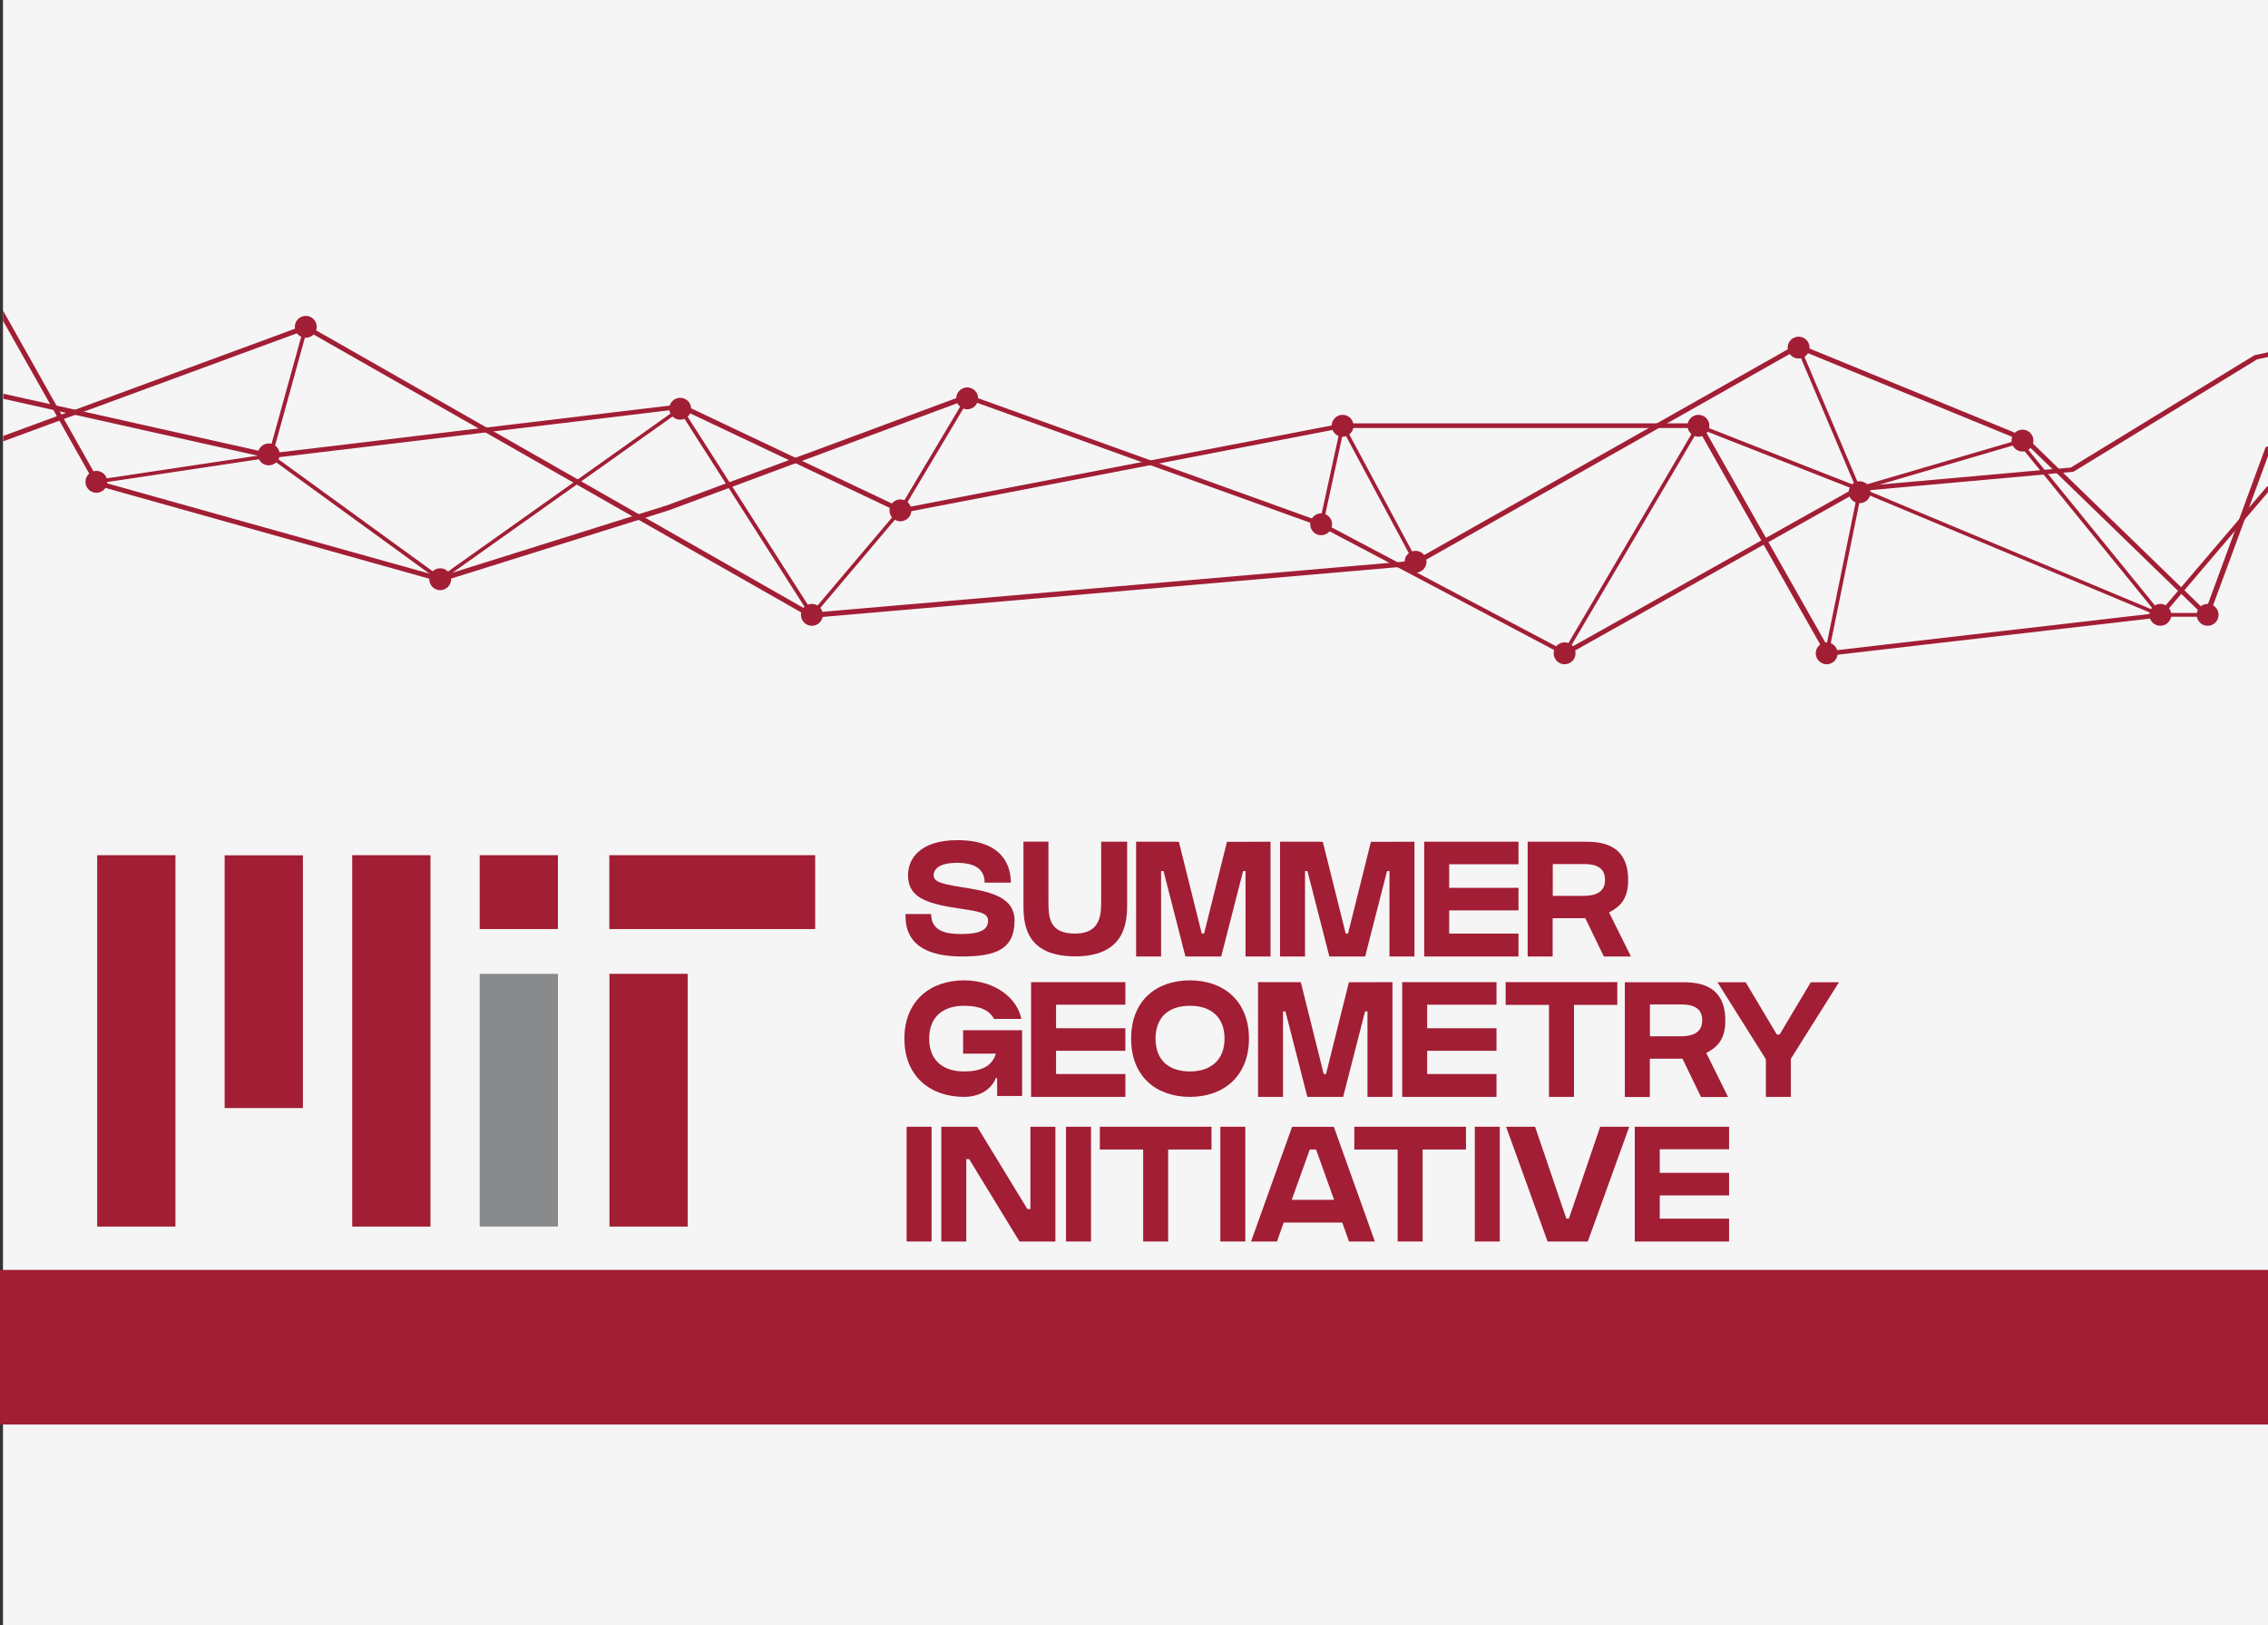 <?xml version="1.0" encoding="UTF-8"?>
<svg id="Layer_2" data-name="Layer 2" xmlns="http://www.w3.org/2000/svg" viewBox="0 0 205.16 147">
  <rect x="0" y="0" width="205.16" height="147" fill="#333333" stroke="none"/>
  <defs>
    <style>
      .cls-1 {
        fill: #000;
      }

      .cls-1, .cls-2, .cls-3, .cls-4 {
        stroke-width: 0px;
      }

      .cls-2 {
        fill: #f5f5f5;
      }

      .cls-3 {
        fill: #a21e35;
      }

      .cls-4 {
        fill: #898a8b;
      }
    </style>
  </defs>
  <g id="Layer_4" data-name="Layer 4">
    <rect class="cls-2" x=".27" width="204.89" height="147"/>
  </g>
  <g id="Layer_3" data-name="Layer 3">
    <g>
      <g>
        <path class="cls-1" d="M12.33,77.35v33.59M23.86,77.35v22.86M35.4,77.35v33.59M46.93,77.35v6.68M58.66,88.08v22.86"/>
        <path class="cls-3" d="M62.21,110.94h-7.08v-22.86h7.08v22.86ZM38.94,110.94h-7.08v-33.59h7.08v33.59ZM15.87,110.94h-7.08v-33.59h7.08v33.59ZM27.4,100.22h-7.08v-22.86h7.08v22.86ZM50.47,84.03h-7.08v-6.68h7.08v6.68Z"/>
      </g>
      <rect class="cls-4" x="43.39" y="88.08" width="7.08" height="22.86"/>
      <rect class="cls-3" x="55.12" y="77.35" width="18.62" height="6.68"/>
    </g>
    <rect class="cls-3" y="114.86" width="205.16" height="13.98"/>
    <g>
      <path class="cls-3" d="M205.16,40.36v.89l-1.67,4.53-.44,1.2s0,.02-.01.03h0v.02l-2.85,7.73-.31.86h0s-.03.08-.03.08c0,.02-.01.03-.03.05h0c-.03.05-.08.08-.14.1-.07.02-.15,0-.2-.05,0,0,0,0-.01,0l-.34-.33-.3-.29-1.5-1.45-.33-.31-10.91-10.58-.43-.41-1.96-1.9-.59-.57h-.01s-.42-.18-.42-.18l-.66-.27-18.46-7.56-.58-.24-.32-.13-.08.05-.71.4-11.08,6.27-.81.46-20.97,11.86-.92.52s-.06.03-.09.03l-.86.07h0s-.76.07-.76.07h-.07s-51.88,4.49-51.88,4.49l-1,.09h-.02s-.08,0-.11-.03l-.81-.46-14.68-8.36-.06-.04s-.02,0-.03-.01l-.46-.26-5.05-2.88h0l-.32-.19h0l-7.91-4.51h0l-.04-.03s-.01,0-.02-.01l-.6-.34-14.91-8.49-.64-.36-.11-.06-.25.09-.56.2-19.31,7.1h0l-.72.27s-.01,0-.02,0l-.05.02-.96.35-.43.16-5.07,1.87v-.49l4.84-1.78.44-.16.36-.13h0l.72-.27s.01,0,.02,0h.04s19.98-7.36,19.98-7.36l.91-.33c.06-.02.13-.01.19.02l.84.48,15.44,8.8.05.03s.01,0,.02,0l.6.34h0l7.56,4.31.33.19,5.23,2.98h0l.07.04s.02,0,.02,0l.46.26,14.3,8.15.17.09h0s.58.34.58.34l.44-.04.48-.05,51.19-4.42h0l.82-.07h0l.66-.06.73-.06h.12s.2-.12.2-.12l.7-.39,20.26-11.46.8-.46,11.85-6.7.82-.46c.06-.04.14-.04.2-.01l.95.39,18.61,7.63,1.03.42s.05.03.07.05l.51.5,2.34,2.27.43.41,10.61,10.29.33.31,1.49,1.45.41.4.21-.59,2.43-6.6.44-1.2s0-.02.01-.03h0s2.31-6.29,2.31-6.29c.04-.09.12-.15.21-.15Z"/>
      <path class="cls-3" d="M205.16,31.83v.46l-.98.21-16.59,10.15s-.06.03-.1.03l-.8.07-.49.05h-.11s-.81.08-.81.08l-.41.04h0l-15.67,1.41-.28.02h0l-.56.05h-.15s-.01.01-.01.01l-.13.07-.75.42-7.35,4.13-.4.22-17.06,9.57-.8.45s-.07.03-.11.03-.07,0-.11-.03l-.89-.47-14.28-7.55-.73-.39h0l-5.31-2.8-.85-.45-.88-.32-14.5-5.22-.84-.3-14.8-5.33-.78-.28-.11-.04-.34.13h0l-.56.21-14.03,5.21-.6.22-5.73,2.13-.33.12h0l-5.41,2.01-2.09.66-.59.19-17,5.32-.92.29s-.09.01-.13,0l-.93-.26-29.29-8.21-.8-.22c-.06-.01-.11-.05-.14-.1l-.55-.97-2.72-4.83-.23-.4-.3-.55-.3-.53h0s0,0,0,0L.27,29.01v-.93l4.83,8.59.3.53.14.25.22.4,2.69,4.77.43.76.07.13.48.13h0l.27.08,29.1,8.15h0l.14.04.8.22.06.02.09-.03h0l.76-.24.28-.08h0s16.31-5.12,16.31-5.12l.59-.19h0l2.49-.78,5.31-1.97.33-.12,5.4-2,.6-.22,14.51-5.38.92-.34c.05-.02.11-.02.16,0l.91.33,15.57,5.61.84.3,13.79,4.97.71.26.19.07.13.07.75.4,5.93,3.14h0l.73.39h0l1.1.59s0,0,0,0l12.56,6.64.71.37.07.04.46-.25.25-.14,17.05-9.57.39-.22,7.5-4.21.42-.24.22-.12.13-.07s.02-.01.03-.01h0s.03-.01.05-.02h.1s.18-.03.18-.03h0l.61-.05,1.12-.1,14.41-1.29.4-.04h0l.73-.06.6-.05,1.13-.1,16.58-10.14s.05-.03.07-.03l1.07-.23s.03,0,.05,0Z"/>
      <path class="cls-3" d="M205.16,43.94v.58l-2.13,2.49h0s-.86,1.01-.86,1.01l-4.55,5.34-.3.35-1.12,1.32-.36.42-.27.32s-.02.02-.03.02c-.03.03-.08.05-.12.05l-.95.11-28.26,3.27-.82.1s-.02,0-.02,0c-.05,0-.11-.02-.15-.06-.02-.01-.04-.04-.05-.06l-.1-.17-.42-.74h0s-5.11-9.02-5.11-9.02l-.22-.4-5.34-9.43-.34-.61-.07-.12h-32.13l-.24.05-.68.13-15.64,3.02-.87.17-21.59,4.16-.85.16s-.08,0-.12-.01c0,0-.01,0-.02,0l-.3-.15h0l-.66-.31-8.52-4.04-.58-.27-8.95-4.24-.63-.3h0l-.19-.09-.47.05h0l-.59.07-15.82,1.9h0l-.76.1h0l-18.69,2.24-.31.04h0l-.5.06h0s-.05,0-.07,0l-.11-.03h0l-.92-.2h-.02s-16.59-3.71-16.59-3.71l-.81-.18h0l-.51-.11-.6-.14-4.53-1.01v-.46l4.23.94h0s.6.14.6.14l1.59.35.82.18h0l15.86,3.55.95.21.12.03.24-.03.59-.07,18.02-2.16.76-.09,16.54-1.98,1.03-.12s.09,0,.12.02l.77.36,9.47,4.49.57.27,8.12,3.85.74.35.15.07.22-.04.57-.11,20.82-4.01.87-.17,16.41-3.16.96-.19h28.45s3.85,0,3.85,0c.08,0,.16.05.2.12l.04.07.27.47h0s.15.26.15.26l5.36,9.46.23.4,5.14,9.07.13.23.25.46h0s.03.05.03.05l.68-.08,28.25-3.27.2-.02.65-.08.09-.1.49-.57,1.14-1.34.3-.35,5.33-6.25h0s.86-1.01.86-1.01l1.49-1.75c.05-.05.1-.08.17-.08Z"/>
      <circle class="cls-3" cx="27.66" cy="29.56" r=".99"/>
      <circle class="cls-3" cx="24.31" cy="41.1" r=".99"/>
      <circle class="cls-3" cx="61.53" cy="36.97" r=".99"/>
      <circle class="cls-3" cx="81.45" cy="46.16" r=".99"/>
      <circle class="cls-3" cx="119.51" cy="47.42" r=".99"/>
      <circle class="cls-3" cx="128.05" cy="50.81" r=".99"/>
      <circle class="cls-3" cx="141.53" cy="59.09" r=".99"/>
      <circle class="cls-3" cx="162.7" cy="31.44" r=".99"/>
      <circle class="cls-3" cx="121.45" cy="38.51" r=".99"/>
      <circle class="cls-3" cx="153.64" cy="38.51" r=".99"/>
      <circle class="cls-3" cx="165.24" cy="59.09" r=".99"/>
      <circle class="cls-3" cx="168.22" cy="44.52" r=".99"/>
      <circle class="cls-3" cx="182.95" cy="39.85" r=".99"/>
      <circle class="cls-3" cx="195.42" cy="55.61" r=".99"/>
      <circle class="cls-3" cx="199.7" cy="55.61" r=".99"/>
      <circle class="cls-3" cx="87.49" cy="36.03" r=".99"/>
      <circle class="cls-3" cx="39.82" cy="52.39" r=".99"/>
      <circle class="cls-3" cx="73.44" cy="55.61" r=".99"/>
      <circle class="cls-3" cx="8.72" cy="43.58" r=".99"/>
      <path class="cls-3" d="M73.44,55.78s0,0-.01,0c-.05,0-.1-.03-.13-.08l-11.81-18.49-21.57,15.31c-.06.04-.14.04-.2,0l-15.38-11.17c-.06-.04-.08-.12-.06-.18l3.23-11.66c.02-.09.12-.14.21-.12.09.03.14.12.12.21l-3.19,11.55,15.19,11.03,21.61-15.34s.08-.04.13-.03c.05,0,.09.04.11.08l11.79,18.44,7.85-9.28,6.02-10.1c.05-.08.15-.11.23-.06s.11.15.06.23l-6.04,10.12-8.02,9.48s-.08.06-.13.06Z"/>
      <path class="cls-3" d="M128.05,50.98c-.06,0-.12-.03-.15-.09l-6.38-11.89-1.84,8.46c-.02.09-.11.15-.2.13-.09-.02-.15-.11-.13-.2l1.94-8.91c.02-.07.07-.12.14-.13.07-.01.14.03.17.09l6.6,12.3c.04.08.01.19-.07.23-.03.01-.05.02-.08.02Z"/>
      <path class="cls-3" d="M165.24,59.26s-.02,0-.03,0c-.09-.02-.15-.11-.13-.2l2.97-14.57c.02-.09.11-.15.2-.13.09.02.15.11.13.2l-2.97,14.57c-.02.08-.09.14-.17.14Z"/>
      <path class="cls-3" d="M141.53,59.26s-.06,0-.09-.02c-.08-.05-.11-.15-.06-.23l12.11-20.57c.04-.07.13-.1.21-.07l14.41,5.66,14.78-4.33c.09-.03.19.03.21.12.03.09-.03.19-.12.21l-14.84,4.35s-.08,0-.11,0l-14.33-5.63-12.04,20.45c-.03.05-.09.08-.15.08Z"/>
      <path class="cls-3" d="M195.42,55.78s-.04,0-.07-.01l-27.31-11.41s-.07-.05-.09-.09l-5.41-12.76c-.04-.09,0-.19.09-.22.09-.04.19,0,.22.09l5.39,12.7,26.62,11.13-12.33-15.15c-.06-.07-.05-.18.02-.24.07-.06.18-.05.24.02l12.76,15.68c.05.06.05.15,0,.21-.03.04-.08.07-.14.07Z"/>
      <path class="cls-3" d="M199.7,55.78h-4.28c-.09,0-.17-.08-.17-.17s.08-.17.17-.17h4.28c.09,0,.17.08.17.17s-.08.17-.17.17Z"/>
      <path class="cls-3" d="M8.72,43.75c-.08,0-.16-.06-.17-.15-.01-.09.05-.18.14-.19l15.72-2.36c.1-.02.18.05.19.14.01.09-.05.18-.14.19l-15.72,2.36s-.02,0-.03,0Z"/>
    </g>
    <path class="cls-3" d="M91.77,83.29c0,2.58-1.72,3.22-4.75,3.22-5.11,0-5.11-2.83-5.11-3.84h2.32c0,1.57,1.38,1.81,2.73,1.81,1.71,0,2.42-.39,2.42-1.2,0-.71-.71-.83-2.74-1.13-3.1-.46-4.5-1.1-4.5-3,0-1.47,1.08-3.16,4.47-3.16,4.03,0,4.83,2.25,4.83,3.84h-2.37c0-.72-.32-1.79-2.47-1.79-1.75,0-2.14.63-2.14,1.13,0,.55.61.76,2.35,1.04,2.33.38,4.97.72,4.97,3.07Z"/>
    <path class="cls-3" d="M99.61,76.13h2.35v5.59c0,1.42,0,4.78-4.69,4.78s-4.69-3.19-4.69-4.79v-5.59h2.26v5.33c0,1.56.07,2.99,2.43,2.99s2.34-1.85,2.34-2.99,0-5.33,0-5.33Z"/>
    <path class="cls-3" d="M114.93,76.13v10.38h-2.26v-7.73h-.22l-1.98,7.73h-3.24l-1.98-7.73h-.22v7.73h-2.26v-10.38h3.32s.55.01.55.01l2.07,8.3h.21l2.07-8.3h.7s3.24-.01,3.24-.01Z"/>
    <path class="cls-3" d="M127.95,76.13v10.38h-2.26v-7.73h-.22l-1.98,7.73h-3.24l-1.98-7.73h-.22v7.73h-2.26v-10.38h3.32s.55.01.55.01l2.07,8.3h.21l2.07-8.3h.7s3.24-.01,3.24-.01Z"/>
    <path class="cls-3" d="M137.36,76.13v2.04h-6.27v2.13h6.27v2.04h-6.27v2.1h6.27v2.07h-6.27s-2.26,0-2.26,0v-10.38h8.53Z"/>
    <path class="cls-3" d="M145.55,82.52l1.98,3.99h-2.45l-1.68-3.47c-.22.01-.42.01-.56.01h-2.39v3.46h-2.26v-10.38h2.26c.55,0,2.19,0,2.81,0,1.25,0,4.02,0,4.02,3.47,0,1.79-.8,2.44-1.73,2.93ZM145.19,79.59c0-1.44-1.36-1.44-2.06-1.44h-2.67v2.88h2.63c.64,0,2.1,0,2.1-1.44Z"/>
    <path class="cls-3" d="M92.46,93.19v5.94h-2.26v-1.62h-.12c-.36.93-1.35,1.7-2.88,1.7-2.98,0-5.39-1.8-5.39-5.27s2.41-5.27,5.39-5.27c2.69,0,4.79,1.5,5.19,3.49h-2.47c-.43-.8-1.3-1.19-2.73-1.19-1.77,0-3.14.91-3.14,2.97s1.37,2.97,3.14,2.97,2.6-.61,2.89-1.61h-2.96v-2.12h5.33Z"/>
    <path class="cls-3" d="M101.8,88.83v2.04h-6.27v2.13h6.27v2.04h-6.27v2.1h6.27v2.07h-6.27s-2.26,0-2.26,0v-10.38h8.53Z"/>
    <path class="cls-3" d="M112.98,93.94c0,3.41-2.31,5.27-5.33,5.27s-5.33-1.8-5.33-5.27,2.31-5.27,5.33-5.27,5.33,1.86,5.33,5.27ZM110.77,93.94c0-2.03-1.32-2.97-3.12-2.97s-3.12.91-3.12,2.97,1.32,2.97,3.12,2.97,3.12-.98,3.12-2.97Z"/>
    <path class="cls-3" d="M125.96,88.83v10.38h-2.26v-7.73h-.22l-1.98,7.73h-3.24l-1.98-7.73h-.22v7.73h-2.26v-10.38h3.32s.55.01.55.01l2.07,8.3h.21l2.07-8.3h.7s3.24-.01,3.24-.01Z"/>
    <path class="cls-3" d="M135.37,88.83v2.04h-6.27v2.13h6.27v2.04h-6.27v2.1h6.27v2.07h-6.27s-2.26,0-2.26,0v-10.38h8.53Z"/>
    <path class="cls-3" d="M136.2,88.83h10.1v2.06h-3.92v8.32h-2.26v-8.32h-3.92v-2.06Z"/>
    <path class="cls-3" d="M154.34,95.23l1.98,3.99h-2.45l-1.68-3.47c-.22.01-.42.01-.56.01h-2.39v3.46h-2.26v-10.38h2.26c.55,0,2.19,0,2.81,0,1.25,0,4.02,0,4.02,3.47,0,1.79-.8,2.44-1.73,2.93ZM153.98,92.29c0-1.44-1.36-1.44-2.06-1.44h-2.67v2.88h2.63c.64,0,2.1,0,2.1-1.44Z"/>
    <path class="cls-3" d="M166.35,88.84l-4.35,6.92v3.45h-2.26v-3.4l-4.38-6.97h2.55l2.82,4.73h.25l2.82-4.73h2.55Z"/>
    <path class="cls-3" d="M82.01,112.29v-10.38h2.26v10.38h-2.26Z"/>
    <path class="cls-3" d="M93.21,101.91h2.26v10.38h-3.25l-4.55-7.45h-.26v7.45h-2.26v-10.38h3.05s.2.01.2.01l4.54,7.44h.27v-7.45Z"/>
    <path class="cls-3" d="M96.43,112.29v-10.38h2.26v10.38h-2.26Z"/>
    <path class="cls-3" d="M99.49,101.91h10.1v2.06h-3.92v8.32h-2.26v-8.32h-3.92v-2.06Z"/>
    <path class="cls-3" d="M110.39,112.29v-10.38h2.26v10.38h-2.26Z"/>
    <path class="cls-3" d="M124.37,112.29h-2.34l-.61-1.71h-5.3l-.61,1.71h-2.34l3.71-10.37h3.78l3.71,10.37ZM120.68,108.52l-1.63-4.55h-.57l-1.63,4.55h3.83Z"/>
    <path class="cls-3" d="M122.51,101.91h10.1v2.06h-3.92v8.32h-2.26v-8.32h-3.92v-2.06Z"/>
    <path class="cls-3" d="M133.41,112.29v-10.38h2.26v10.38h-2.26Z"/>
    <path class="cls-3" d="M144.76,101.91h2.62l-3.75,10.38h-3.64l-3.75-10.38h2.62l2.83,8.31h.23l2.83-8.31Z"/>
    <path class="cls-3" d="M156.41,101.91v2.04h-6.27v2.13h6.27v2.04h-6.27v2.1h6.27v2.07h-6.27s-2.26,0-2.26,0v-10.38h8.53Z"/>
  </g>
</svg>